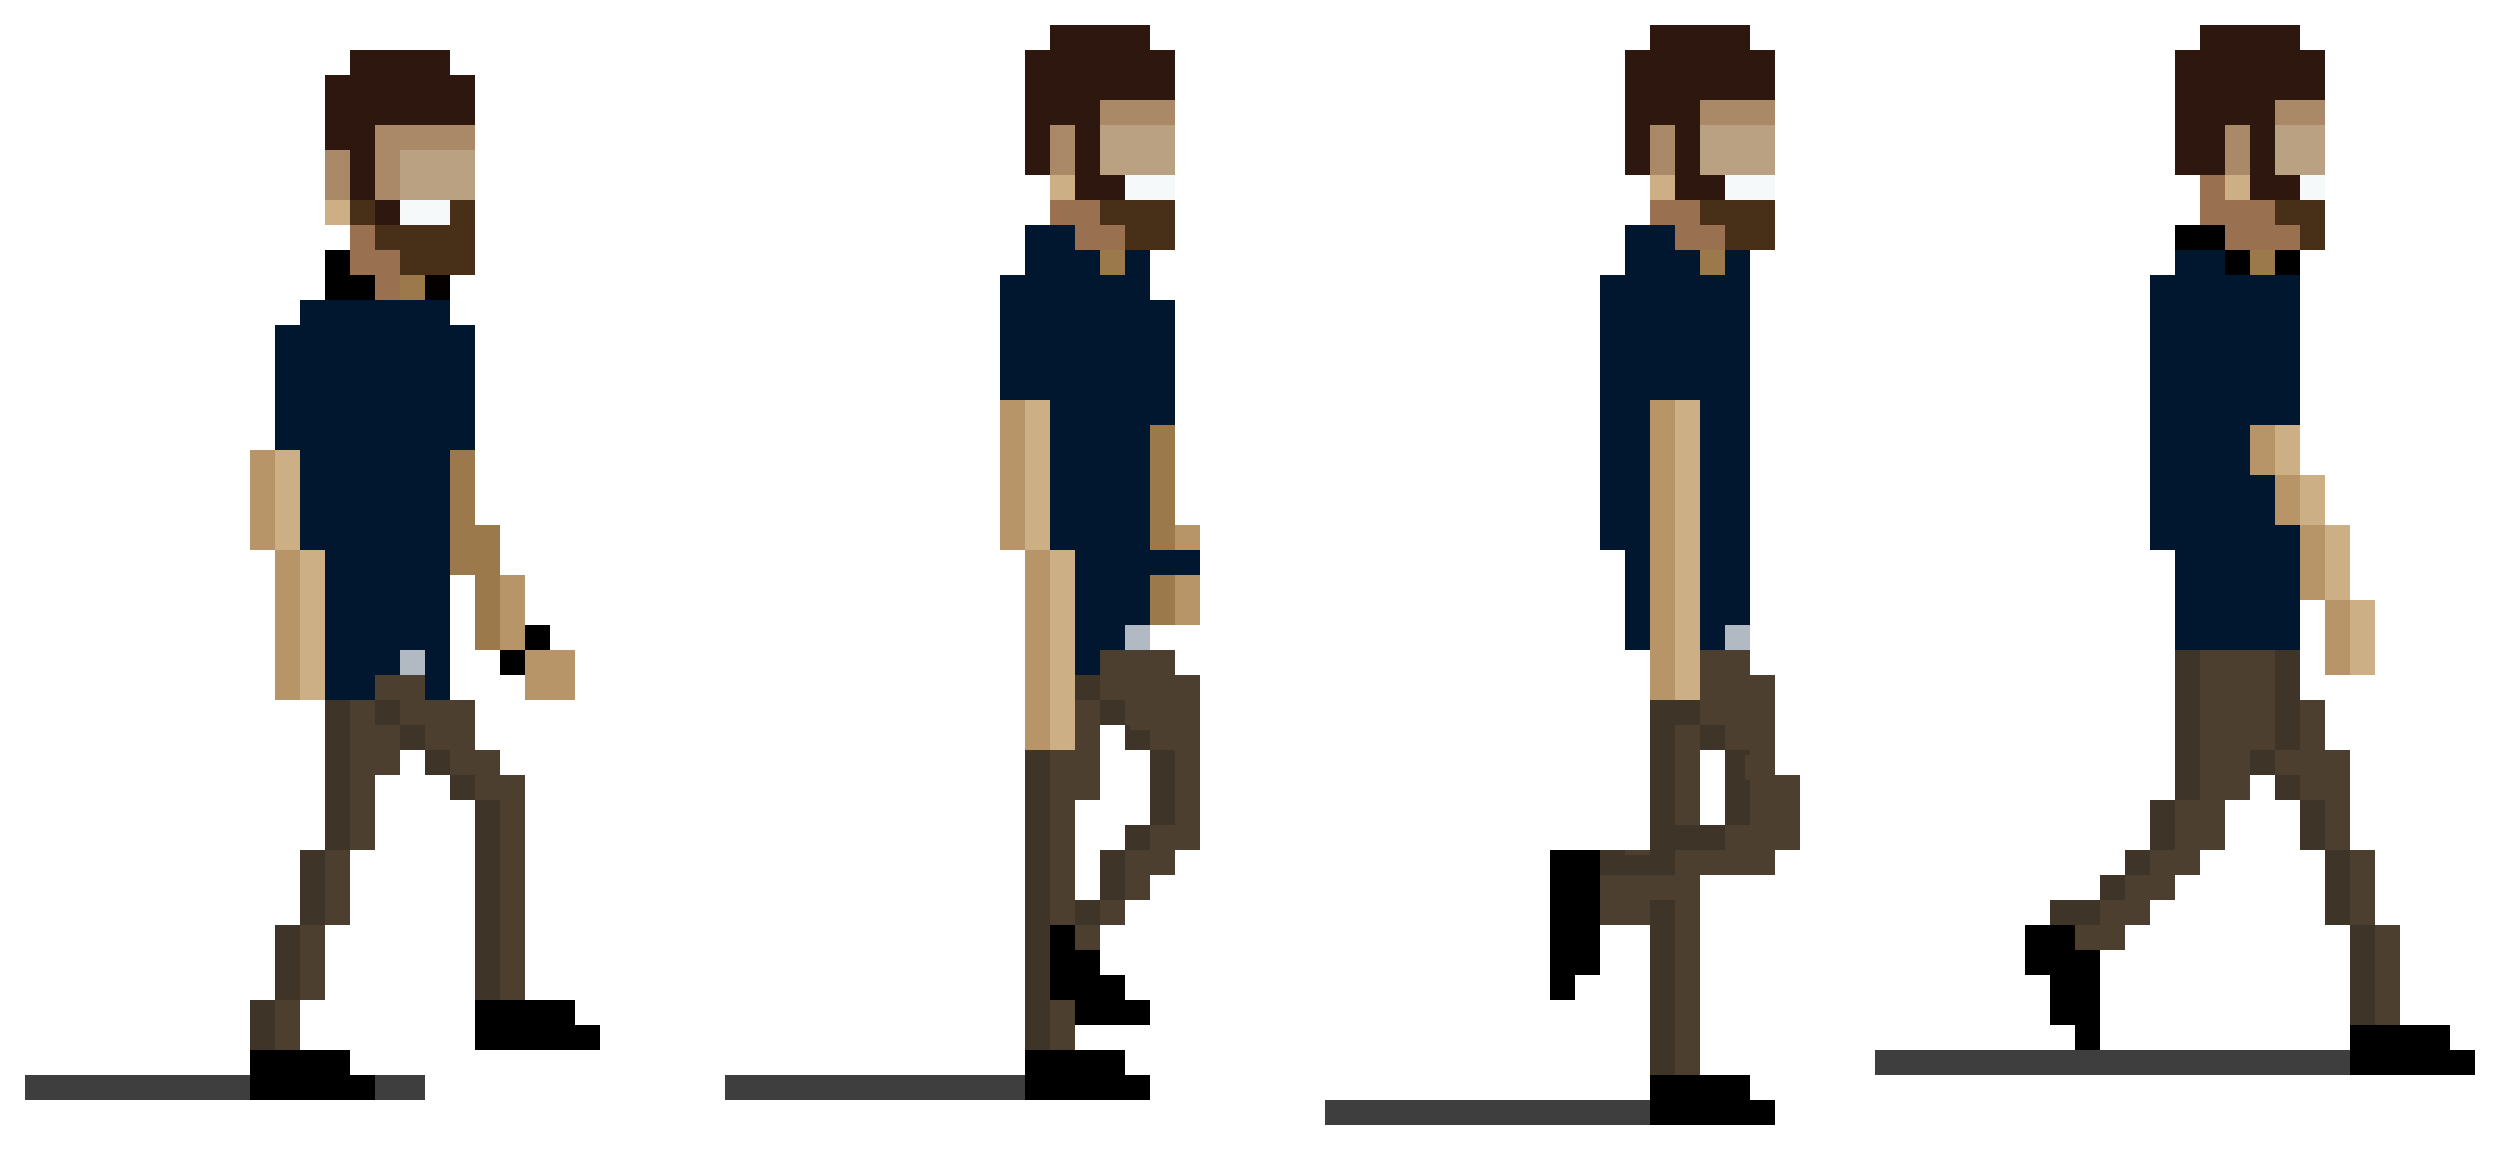<svg xmlns="http://www.w3.org/2000/svg" viewBox="0 -0.5 500 230" shape-rendering="crispEdges">
<path stroke="#2e170f" d="M210 5h20M330 5h20M440 5h20M210 6h20M330 6h20M440 6h20M210 7h20M330 7h20M440 7h20M210 8h20M330 8h20M440 8h20M210 9h20M330 9h20M440 9h20M70 10h20M205 10h30M325 10h30M435 10h30M70 11h20M205 11h30M325 11h30M435 11h30M70 12h20M205 12h30M325 12h30M435 12h30M70 13h20M205 13h30M325 13h30M435 13h30M70 14h20M205 14h30M325 14h30M435 14h30M65 15h30M205 15h30M325 15h30M435 15h30M65 16h30M205 16h30M325 16h30M435 16h30M65 17h30M205 17h30M325 17h30M435 17h30M65 18h30M205 18h30M325 18h30M435 18h30M65 19h30M205 19h30M325 19h30M435 19h30M65 20h30M205 20h15M325 20h15M435 20h20M65 21h30M205 21h15M325 21h15M435 21h20M65 22h30M205 22h15M325 22h15M435 22h20M65 23h30M205 23h15M325 23h15M435 23h20M65 24h30M205 24h15M325 24h15M435 24h20M65 25h10M205 25h5M215 25h5M325 25h5M335 25h5M435 25h10M450 25h5M65 26h10M205 26h5M215 26h5M325 26h5M335 26h5M435 26h10M450 26h5M65 27h10M205 27h5M215 27h5M325 27h5M335 27h5M435 27h10M450 27h5M65 28h10M205 28h5M215 28h5M325 28h5M335 28h5M435 28h10M450 28h5M65 29h10M205 29h5M215 29h5M325 29h5M335 29h5M435 29h10M450 29h5M70 30h5M205 30h5M215 30h5M325 30h5M335 30h5M435 30h10M450 30h5M70 31h5M205 31h5M215 31h5M325 31h5M335 31h5M435 31h10M450 31h5M70 32h5M205 32h5M215 32h5M325 32h5M335 32h5M435 32h10M450 32h5M70 33h5M205 33h5M215 33h5M325 33h5M335 33h5M435 33h10M450 33h5M70 34h5M205 34h5M215 34h5M325 34h5M335 34h5M435 34h10M450 34h5M70 35h5M215 35h10M335 35h10M450 35h10M70 36h5M215 36h10M335 36h10M450 36h10M70 37h5M215 37h10M335 37h10M450 37h10M70 38h5M215 38h10M335 38h10M450 38h10M70 39h5M215 39h10M335 39h10M450 39h10M75 40h5M75 41h5M75 42h5M75 43h5M75 44h5" />
<path stroke="#a98968" d="M220 20h15M340 20h15M455 20h10M220 21h15M340 21h15M455 21h10M220 22h15M340 22h15M455 22h10M220 23h15M340 23h15M455 23h10M220 24h15M340 24h15M455 24h10M75 25h20M210 25h5M330 25h5M445 25h5M75 26h20M210 26h5M330 26h5M445 26h5M75 27h20M210 27h5M330 27h5M445 27h5M75 28h20M210 28h5M330 28h5M445 28h5M75 29h20M210 29h5M330 29h5M445 29h5M65 30h5M75 30h5M210 30h5M330 30h5M445 30h5M65 31h5M75 31h5M210 31h5M330 31h5M445 31h5M65 32h5M75 32h5M210 32h5M330 32h5M445 32h5M65 33h5M75 33h5M210 33h5M330 33h5M445 33h5M65 34h5M75 34h5M210 34h5M330 34h5M445 34h5M65 35h5M75 35h5M65 36h5M75 36h5M65 37h5M75 37h5M65 38h5M75 38h5M65 39h5M75 39h5" />
<path stroke="#b9a181" d="M220 25h15M340 25h15M455 25h10M220 26h15M340 26h15M455 26h10M220 27h15M340 27h15M455 27h10M220 28h15M340 28h15M455 28h10M220 29h15M340 29h15M455 29h10M80 30h15M220 30h15M340 30h15M455 30h10M80 31h15M220 31h15M340 31h15M455 31h10M80 32h15M220 32h15M340 32h15M455 32h10M80 33h15M220 33h15M340 33h15M455 33h10M80 34h15M220 34h15M340 34h15M455 34h10M80 35h15M80 36h15M80 37h15M80 38h15M80 39h15" />
<path stroke="#cdaf86" d="M210 35h5M330 35h5M445 35h5M210 36h5M330 36h5M445 36h5M210 37h5M330 37h5M445 37h5M210 38h5M330 38h5M445 38h5M210 39h5M330 39h5M445 39h5M65 40h5M65 41h5M65 42h5M65 43h5M65 44h5M205 80h5M335 80h5M205 81h5M335 81h5M205 82h5M335 82h5M205 83h5M335 83h5M205 84h5M335 84h5M205 85h5M335 85h5M455 85h5M205 86h5M335 86h5M455 86h5M205 87h5M335 87h5M455 87h5M205 88h5M335 88h5M455 88h5M205 89h5M335 89h5M455 89h5M55 90h5M205 90h5M335 90h5M455 90h5M55 91h5M205 91h5M335 91h5M455 91h5M55 92h5M205 92h5M335 92h5M455 92h5M55 93h5M205 93h5M335 93h5M455 93h5M55 94h5M205 94h5M335 94h5M455 94h5M55 95h5M205 95h5M335 95h5M460 95h5M55 96h5M205 96h5M335 96h5M460 96h5M55 97h5M205 97h5M335 97h5M460 97h5M55 98h5M205 98h5M335 98h5M460 98h5M55 99h5M205 99h5M335 99h5M460 99h5M55 100h5M205 100h5M335 100h5M460 100h5M55 101h5M205 101h5M335 101h5M460 101h5M55 102h5M205 102h5M335 102h5M460 102h5M55 103h5M205 103h5M335 103h5M460 103h5M55 104h5M205 104h5M335 104h5M460 104h5M55 105h5M205 105h5M335 105h5M465 105h5M55 106h5M205 106h5M335 106h5M465 106h5M55 107h5M205 107h5M335 107h5M465 107h5M55 108h5M205 108h5M335 108h5M465 108h5M55 109h5M205 109h5M335 109h5M465 109h5M60 110h5M210 110h5M335 110h5M465 110h5M60 111h5M210 111h5M335 111h5M465 111h5M60 112h5M210 112h5M335 112h5M465 112h5M60 113h5M210 113h5M335 113h5M465 113h5M60 114h5M210 114h5M335 114h5M465 114h5M60 115h5M210 115h5M335 115h5M465 115h5M60 116h5M210 116h5M335 116h5M465 116h5M60 117h5M210 117h5M335 117h5M465 117h5M60 118h5M210 118h5M335 118h5M465 118h5M60 119h5M210 119h5M335 119h5M465 119h5M60 120h5M210 120h5M335 120h5M470 120h5M60 121h5M210 121h5M335 121h5M470 121h5M60 122h5M210 122h5M335 122h5M470 122h5M60 123h5M210 123h5M335 123h5M470 123h5M60 124h5M210 124h5M335 124h5M470 124h5M60 125h5M210 125h5M335 125h5M470 125h5M60 126h5M210 126h5M335 126h5M470 126h5M60 127h5M210 127h5M335 127h5M470 127h5M60 128h5M210 128h5M335 128h5M470 128h5M60 129h5M210 129h5M335 129h5M470 129h5M60 130h5M210 130h5M335 130h5M470 130h5M60 131h5M210 131h5M335 131h5M470 131h5M60 132h5M210 132h5M335 132h5M470 132h5M60 133h5M210 133h5M335 133h5M470 133h5M60 134h5M210 134h5M335 134h5M470 134h5M60 135h5M210 135h5M335 135h5M60 136h5M210 136h5M335 136h5M60 137h5M210 137h5M335 137h5M60 138h5M210 138h5M335 138h5M60 139h5M210 139h5M335 139h5M210 140h5M210 141h5M210 142h5M210 143h5M210 144h5M210 145h5M210 146h5M210 147h5M210 148h5M210 149h5" />
<path stroke="#f6f9f9" d="M225 35h10M345 35h10M460 35h5M225 36h10M345 36h10M460 36h5M225 37h10M345 37h10M460 37h5M225 38h10M345 38h10M460 38h5M225 39h10M345 39h10M460 39h5M80 40h10M80 41h10M80 42h10M80 43h10M80 44h10" />
<path stroke="#997050" d="M440 35h5M440 36h5M440 37h5M440 38h5M440 39h5M210 40h10M330 40h10M440 40h15M210 41h10M330 41h10M440 41h15M210 42h10M330 42h10M440 42h15M210 43h10M330 43h10M440 43h15M210 44h10M330 44h10M440 44h15M70 45h5M215 45h10M335 45h10M445 45h15M70 46h5M215 46h10M335 46h10M445 46h15M70 47h5M215 47h10M335 47h10M445 47h15M70 48h5M215 48h10M335 48h10M445 48h15M70 49h5M215 49h10M335 49h10M445 49h15M70 50h10M70 51h10M70 52h10M70 53h10M70 54h10M75 55h5M75 56h5M75 57h5M75 58h5M75 59h5" />
<path stroke="#483018" d="M70 40h5M90 40h5M220 40h15M340 40h15M455 40h10M70 41h5M90 41h5M220 41h15M340 41h15M455 41h10M70 42h5M90 42h5M220 42h15M340 42h15M455 42h10M70 43h5M90 43h5M220 43h15M340 43h15M455 43h10M70 44h5M90 44h5M220 44h15M340 44h15M455 44h10M75 45h20M225 45h10M345 45h10M460 45h5M75 46h20M225 46h10M345 46h10M460 46h5M75 47h20M225 47h10M345 47h10M460 47h5M75 48h20M225 48h10M345 48h10M460 48h5M75 49h20M225 49h10M345 49h10M460 49h5M80 50h15M80 51h15M80 52h15M80 53h15M80 54h15" />
<path stroke="#01162f" d="M205 45h10M325 45h10M205 46h10M325 46h10M205 47h10M325 47h10M205 48h10M325 48h10M205 49h10M325 49h10M205 50h15M225 50h5M325 50h15M345 50h5M435 50h10M205 51h15M225 51h5M325 51h15M345 51h5M435 51h10M205 52h15M225 52h5M325 52h15M345 52h5M435 52h10M205 53h15M225 53h5M325 53h15M345 53h5M435 53h10M205 54h15M225 54h5M325 54h15M345 54h5M435 54h10M200 55h30M320 55h30M430 55h30M200 56h30M320 56h30M430 56h30M200 57h30M320 57h30M430 57h30M200 58h30M320 58h30M430 58h30M200 59h30M320 59h30M430 59h30M60 60h30M200 60h35M320 60h30M430 60h30M60 61h30M200 61h35M320 61h30M430 61h30M60 62h30M200 62h35M320 62h30M430 62h30M60 63h30M200 63h35M320 63h30M430 63h30M60 64h30M200 64h35M320 64h30M430 64h30M55 65h40M200 65h35M320 65h30M430 65h30M55 66h40M200 66h35M320 66h30M430 66h30M55 67h40M200 67h35M320 67h30M430 67h30M55 68h40M200 68h35M320 68h30M430 68h30M55 69h40M200 69h35M320 69h30M430 69h30M55 70h40M200 70h35M320 70h30M430 70h30M55 71h40M200 71h35M320 71h30M430 71h30M55 72h40M200 72h35M320 72h30M430 72h30M55 73h40M200 73h35M320 73h30M430 73h30M55 74h40M200 74h35M320 74h30M430 74h30M55 75h40M200 75h35M320 75h30M430 75h30M55 76h40M200 76h35M320 76h30M430 76h30M55 77h40M200 77h35M320 77h30M430 77h30M55 78h40M200 78h35M320 78h30M430 78h30M55 79h40M200 79h35M320 79h30M430 79h30M55 80h40M210 80h25M320 80h10M340 80h10M430 80h30M55 81h40M210 81h25M320 81h10M340 81h10M430 81h30M55 82h40M210 82h25M320 82h10M340 82h10M430 82h30M55 83h40M210 83h25M320 83h10M340 83h10M430 83h30M55 84h40M210 84h25M320 84h10M340 84h10M430 84h30M55 85h40M210 85h20M320 85h10M340 85h10M430 85h20M55 86h40M210 86h20M320 86h10M340 86h10M430 86h20M55 87h40M210 87h20M320 87h10M340 87h10M430 87h20M55 88h40M210 88h20M320 88h10M340 88h10M430 88h20M55 89h40M210 89h20M320 89h10M340 89h10M430 89h20M60 90h30M210 90h20M320 90h10M340 90h10M430 90h20M60 91h30M210 91h20M320 91h10M340 91h10M430 91h20M60 92h30M210 92h20M320 92h10M340 92h10M430 92h20M60 93h30M210 93h20M320 93h10M340 93h10M430 93h20M60 94h30M210 94h20M320 94h10M340 94h10M430 94h20M60 95h30M210 95h20M320 95h10M340 95h10M430 95h25M60 96h30M210 96h20M320 96h10M340 96h10M430 96h25M60 97h30M210 97h20M320 97h10M340 97h10M430 97h25M60 98h30M210 98h20M320 98h10M340 98h10M430 98h25M60 99h30M210 99h20M320 99h10M340 99h10M430 99h25M60 100h30M210 100h20M320 100h10M340 100h10M430 100h25M60 101h30M210 101h20M320 101h10M340 101h10M430 101h25M60 102h30M210 102h20M320 102h10M340 102h10M430 102h25M60 103h30M210 103h20M320 103h10M340 103h10M430 103h25M60 104h30M210 104h20M320 104h10M340 104h10M430 104h25M60 105h30M210 105h20M320 105h10M340 105h10M430 105h30M60 106h30M210 106h20M320 106h10M340 106h10M430 106h30M60 107h30M210 107h20M320 107h10M340 107h10M430 107h30M60 108h30M210 108h20M320 108h10M340 108h10M430 108h30M60 109h30M210 109h20M320 109h10M340 109h10M430 109h30M65 110h25M215 110h25M325 110h5M340 110h10M435 110h25M65 111h25M215 111h25M325 111h5M340 111h10M435 111h25M65 112h25M215 112h25M325 112h5M340 112h10M435 112h25M65 113h25M215 113h25M325 113h5M340 113h10M435 113h25M65 114h25M215 114h25M325 114h5M340 114h10M435 114h25M65 115h25M215 115h15M325 115h5M340 115h10M435 115h25M65 116h25M215 116h15M325 116h5M340 116h10M435 116h25M65 117h25M215 117h15M325 117h5M340 117h10M435 117h25M65 118h25M215 118h15M325 118h5M340 118h10M435 118h25M65 119h25M215 119h15M325 119h5M340 119h10M435 119h25M65 120h25M215 120h15M325 120h5M340 120h10M435 120h25M65 121h25M215 121h15M325 121h5M340 121h10M435 121h25M65 122h25M215 122h15M325 122h5M340 122h10M435 122h25M65 123h25M215 123h15M325 123h5M340 123h10M435 123h25M65 124h25M215 124h15M325 124h5M340 124h10M435 124h25M65 125h25M215 125h10M325 125h5M340 125h5M435 125h25M65 126h25M215 126h10M325 126h5M340 126h5M435 126h25M65 127h25M215 127h10M325 127h5M340 127h5M435 127h25M65 128h25M215 128h10M325 128h5M340 128h5M435 128h25M65 129h25M215 129h10M325 129h5M340 129h5M435 129h25M65 130h15M85 130h5M215 130h5M65 131h15M85 131h5M215 131h5M65 132h15M85 132h5M215 132h5M65 133h15M85 133h5M215 133h5M65 134h15M85 134h5M215 134h5M65 135h10M85 135h5M65 136h10M85 136h5M65 137h10M85 137h5M65 138h10M85 138h5M65 139h10M85 139h5" />
<path stroke="#000000" d="M435 45h10M435 46h10M435 47h10M435 48h10M435 49h10M65 50h5M445 50h5M455 50h5M65 51h5M445 51h5M455 51h5M65 52h5M445 52h5M455 52h5M65 53h5M445 53h5M455 53h5M65 54h5M445 54h5M455 54h5M65 55h10M65 56h10M65 57h10M65 58h10M65 59h10M105 125h5M105 126h5M105 127h5M105 128h5M105 129h5M100 130h5M100 131h5M100 132h5M100 133h5M100 134h5M310 170h10M310 171h10M310 172h10M310 173h10M310 174h10M310 175h10M310 176h10M310 177h10M310 178h10M310 179h10M310 180h10M310 181h10M310 182h10M310 183h10M310 184h10M210 185h5M310 185h10M405 185h10M210 186h5M310 186h10M405 186h10M210 187h5M310 187h10M405 187h10M210 188h5M310 188h10M405 188h10M210 189h5M310 189h10M405 189h10M210 190h10M310 190h10M405 190h15M210 191h10M310 191h10M405 191h15M210 192h10M310 192h10M405 192h15M210 193h10M310 193h10M405 193h15M210 194h10M310 194h10M405 194h15M210 195h15M310 195h5M410 195h10M210 196h15M310 196h5M410 196h10M210 197h15M310 197h5M410 197h10M210 198h15M310 198h5M410 198h10M210 199h15M310 199h5M410 199h10M95 200h20M215 200h15M410 200h10M95 201h20M215 201h15M410 201h10M95 202h20M215 202h15M410 202h10M95 203h20M215 203h15M410 203h10M95 204h20M215 204h15M410 204h10M95 205h25M415 205h5M470 205h20M95 206h25M415 206h5M470 206h20M95 207h25M415 207h5M470 207h20M95 208h25M415 208h5M470 208h20M95 209h25M415 209h5M470 209h20M50 210h20M205 210h20M470 210h25M50 211h20M205 211h20M470 211h25M50 212h20M205 212h20M470 212h25M50 213h20M205 213h20M470 213h25M50 214h20M205 214h20M470 214h25M50 215h25M205 215h25M330 215h20M50 216h25M205 216h25M330 216h20M50 217h25M205 217h25M330 217h20M50 218h25M205 218h25M330 218h20M50 219h25M205 219h25M330 219h20M330 220h25M330 221h25M330 222h25M330 223h25M330 224h25" />
<path stroke="#9c794b" d="M220 50h5M340 50h5M450 50h5M220 51h5M340 51h5M450 51h5M220 52h5M340 52h5M450 52h5M220 53h5M340 53h5M450 53h5M220 54h5M340 54h5M450 54h5M80 55h5M80 56h5M80 57h5M80 58h5M80 59h5M230 85h5M230 86h5M230 87h5M230 88h5M230 89h5M90 90h5M230 90h5M90 91h5M230 91h5M90 92h5M230 92h5M90 93h5M230 93h5M90 94h5M230 94h5M90 95h5M230 95h5M90 96h5M230 96h5M90 97h5M230 97h5M90 98h5M230 98h5M90 99h5M230 99h5M90 100h5M230 100h5M90 101h5M230 101h5M90 102h5M230 102h5M90 103h5M230 103h5M90 104h5M230 104h5M90 105h10M230 105h5M90 106h10M230 106h5M90 107h10M230 107h5M90 108h10M230 108h5M90 109h10M230 109h5M90 110h10M90 111h10M90 112h10M90 113h10M90 114h10M95 115h5M230 115h5M95 116h5M230 116h5M95 117h5M230 117h5M95 118h5M230 118h5M95 119h5M230 119h5M95 120h5M230 120h5M95 121h5M230 121h5M95 122h5M230 122h5M95 123h5M230 123h5M95 124h5M230 124h5M95 125h5M95 126h5M95 127h5M95 128h5M95 129h5" />
<path stroke="#060101" d="M85 55h5M85 56h5M85 57h5M85 58h5M85 59h5" />
<path stroke="#b79569" d="M200 80h5M330 80h5M200 81h5M330 81h5M200 82h5M330 82h5M200 83h5M330 83h5M200 84h5M330 84h5M200 85h5M330 85h5M450 85h5M200 86h5M330 86h5M450 86h5M200 87h5M330 87h5M450 87h5M200 88h5M330 88h5M450 88h5M200 89h5M330 89h5M450 89h5M50 90h5M200 90h5M330 90h5M450 90h5M50 91h5M200 91h5M330 91h5M450 91h5M50 92h5M200 92h5M330 92h5M450 92h5M50 93h5M200 93h5M330 93h5M450 93h5M50 94h5M200 94h5M330 94h5M450 94h5M50 95h5M200 95h5M330 95h5M455 95h5M50 96h5M200 96h5M330 96h5M455 96h5M50 97h5M200 97h5M330 97h5M455 97h5M50 98h5M200 98h5M330 98h5M455 98h5M50 99h5M200 99h5M330 99h5M455 99h5M50 100h5M200 100h5M330 100h5M455 100h5M50 101h5M200 101h5M330 101h5M455 101h5M50 102h5M200 102h5M330 102h5M455 102h5M50 103h5M200 103h5M330 103h5M455 103h5M50 104h5M200 104h5M330 104h5M455 104h5M50 105h5M200 105h5M235 105h5M330 105h5M460 105h5M50 106h5M200 106h5M235 106h5M330 106h5M460 106h5M50 107h5M200 107h5M235 107h5M330 107h5M460 107h5M50 108h5M200 108h5M235 108h5M330 108h5M460 108h5M50 109h5M200 109h5M235 109h5M330 109h5M460 109h5M55 110h5M205 110h5M330 110h5M460 110h5M55 111h5M205 111h5M330 111h5M460 111h5M55 112h5M205 112h5M330 112h5M460 112h5M55 113h5M205 113h5M330 113h5M460 113h5M55 114h5M205 114h5M330 114h5M460 114h5M55 115h5M100 115h5M205 115h5M235 115h5M330 115h5M460 115h5M55 116h5M100 116h5M205 116h5M235 116h5M330 116h5M460 116h5M55 117h5M100 117h5M205 117h5M235 117h5M330 117h5M460 117h5M55 118h5M100 118h5M205 118h5M235 118h5M330 118h5M460 118h5M55 119h5M100 119h5M205 119h5M235 119h5M330 119h5M460 119h5M55 120h5M100 120h5M205 120h5M235 120h5M330 120h5M465 120h5M55 121h5M100 121h5M205 121h5M235 121h5M330 121h5M465 121h5M55 122h5M100 122h5M205 122h5M235 122h5M330 122h5M465 122h5M55 123h5M100 123h5M205 123h5M235 123h5M330 123h5M465 123h5M55 124h5M100 124h5M205 124h5M235 124h5M330 124h5M465 124h5M55 125h5M100 125h5M205 125h5M330 125h5M465 125h5M55 126h5M100 126h5M205 126h5M330 126h5M465 126h5M55 127h5M100 127h5M205 127h5M330 127h5M465 127h5M55 128h5M100 128h5M205 128h5M330 128h5M465 128h5M55 129h5M100 129h5M205 129h5M330 129h5M465 129h5M55 130h5M105 130h10M205 130h5M330 130h5M465 130h5M55 131h5M105 131h10M205 131h5M330 131h5M465 131h5M55 132h5M105 132h10M205 132h5M330 132h5M465 132h5M55 133h5M105 133h10M205 133h5M330 133h5M465 133h5M55 134h5M105 134h10M205 134h5M330 134h5M465 134h5M55 135h5M105 135h10M205 135h5M330 135h5M55 136h5M105 136h10M205 136h5M330 136h5M55 137h5M105 137h10M205 137h5M330 137h5M55 138h5M105 138h10M205 138h5M330 138h5M55 139h5M105 139h10M205 139h5M330 139h5M205 140h5M205 141h5M205 142h5M205 143h5M205 144h5M205 145h5M205 146h5M205 147h5M205 148h5M205 149h5" />
<path stroke="#b1b9c2" d="M225 125h5M345 125h5M225 126h5M345 126h5M225 127h5M345 127h5M225 128h5M345 128h5M225 129h5M345 129h5M80 130h5M80 131h5M80 132h5M80 133h5M80 134h5" />
<path stroke="#4d3f30" d="M220 130h15M340 130h10M440 130h15M220 131h15M340 131h10M440 131h15M220 132h15M340 132h10M440 132h15M220 133h15M340 133h10M440 133h15M220 134h15M340 134h10M440 134h15M75 135h10M220 135h20M340 135h15M440 135h15M75 136h10M220 136h20M340 136h15M440 136h15M75 137h10M220 137h20M340 137h15M440 137h15M75 138h10M220 138h20M340 138h15M440 138h15M75 139h10M220 139h20M340 139h15M440 139h15M70 140h5M80 140h15M215 140h5M225 140h15M340 140h15M440 140h15M460 140h5M70 141h5M80 141h15M215 141h5M225 141h15M340 141h15M440 141h15M460 141h5M70 142h5M80 142h15M215 142h5M225 142h15M340 142h15M440 142h15M460 142h5M70 143h5M80 143h15M215 143h5M225 143h15M340 143h15M440 143h15M460 143h5M70 144h5M80 144h15M215 144h5M225 144h15M340 144h15M440 144h15M460 144h5M70 145h10M85 145h10M215 145h5M226 145h14M335 145h5M345 145h10M440 145h15M460 145h5M70 146h10M85 146h10M215 146h5M230 146h10M335 146h5M345 146h10M440 146h15M460 146h5M70 147h10M85 147h10M215 147h5M230 147h10M335 147h5M345 147h10M440 147h15M460 147h5M70 148h10M85 148h10M215 148h5M230 148h10M335 148h5M345 148h10M440 148h15M460 148h5M70 149h10M85 149h10M215 149h5M230 149h10M335 149h5M345 149h10M440 149h15M460 149h5M70 150h10M90 150h10M210 150h10M235 150h5M335 150h5M350 150h5M440 150h10M455 150h15M70 151h10M90 151h10M210 151h10M235 151h5M335 151h5M349 151h6M440 151h10M455 151h15M70 152h10M90 152h10M210 152h10M235 152h5M335 152h5M349 152h6M440 152h10M455 152h15M70 153h10M90 153h10M210 153h10M235 153h5M335 153h5M349 153h6M440 153h10M455 153h15M70 154h10M90 154h10M210 154h10M235 154h5M335 154h5M349 154h6M440 154h10M455 154h15M70 155h5M95 155h10M210 155h10M235 155h5M335 155h5M349 155h11M440 155h10M460 155h10M70 156h5M95 156h10M210 156h10M235 156h5M335 156h5M350 156h10M440 156h10M460 156h10M70 157h5M95 157h10M210 157h10M235 157h5M335 157h5M350 157h10M440 157h10M460 157h10M70 158h5M95 158h10M210 158h10M235 158h5M335 158h5M350 158h10M440 158h10M460 158h10M70 159h5M95 159h10M210 159h10M235 159h5M335 159h5M350 159h10M440 159h10M460 159h10M70 160h5M100 160h5M210 160h5M235 160h5M335 160h5M350 160h10M435 160h10M465 160h5M70 161h5M100 161h5M210 161h5M235 161h5M335 161h5M350 161h10M435 161h10M465 161h5M70 162h5M100 162h5M210 162h5M235 162h5M335 162h5M350 162h10M435 162h10M465 162h5M70 163h5M100 163h5M210 163h5M235 163h5M335 163h5M350 163h10M435 163h10M465 163h5M70 164h5M100 164h5M210 164h5M235 164h5M335 164h5M350 164h10M435 164h10M465 164h5M70 165h5M100 165h5M210 165h5M230 165h10M345 165h15M435 165h10M465 165h5M70 166h5M100 166h5M210 166h5M230 166h10M345 166h15M435 166h10M465 166h5M70 167h5M100 167h5M210 167h5M230 167h10M345 167h15M435 167h10M465 167h5M70 168h5M100 168h5M210 168h5M230 168h10M345 168h15M435 168h10M465 168h5M70 169h5M100 169h5M210 169h5M230 169h10M345 169h15M435 169h10M465 169h5M65 170h5M100 170h5M210 170h5M225 170h10M325 170h5M335 170h20M430 170h10M470 170h5M65 171h5M100 171h5M210 171h5M225 171h10M335 171h20M430 171h10M470 171h5M65 172h5M100 172h5M210 172h5M225 172h10M335 172h20M430 172h10M470 172h5M65 173h5M100 173h5M210 173h5M225 173h10M335 173h20M430 173h10M470 173h5M65 174h5M100 174h5M210 174h5M225 174h10M335 174h20M430 174h10M470 174h5M65 175h5M100 175h5M210 175h5M225 175h5M320 175h20M425 175h10M470 175h5M65 176h5M100 176h5M210 176h5M225 176h5M320 176h20M425 176h10M470 176h5M65 177h5M100 177h5M210 177h5M225 177h5M320 177h20M425 177h10M470 177h5M65 178h5M100 178h5M210 178h5M225 178h5M320 178h20M425 178h10M470 178h5M65 179h5M100 179h5M210 179h5M225 179h5M320 179h20M425 179h10M470 179h5M65 180h5M100 180h5M210 180h5M220 180h5M320 180h10M335 180h5M420 180h10M470 180h5M65 181h5M100 181h5M210 181h5M220 181h5M320 181h10M335 181h5M420 181h10M470 181h5M65 182h5M100 182h5M210 182h5M220 182h5M320 182h10M335 182h5M420 182h10M470 182h5M65 183h5M100 183h5M210 183h5M220 183h5M320 183h10M335 183h5M420 183h10M470 183h5M65 184h5M100 184h5M210 184h5M220 184h5M320 184h10M335 184h5M420 184h10M470 184h5M60 185h5M100 185h5M215 185h5M335 185h5M415 185h10M475 185h5M60 186h5M100 186h5M215 186h5M335 186h5M415 186h10M475 186h5M60 187h5M100 187h5M215 187h5M335 187h5M415 187h10M475 187h5M60 188h5M100 188h5M215 188h5M335 188h5M415 188h10M475 188h5M60 189h5M100 189h5M215 189h5M335 189h5M415 189h10M475 189h5M60 190h5M100 190h5M335 190h5M475 190h5M60 191h5M100 191h5M335 191h5M475 191h5M60 192h5M100 192h5M335 192h5M475 192h5M60 193h5M100 193h5M335 193h5M475 193h5M60 194h5M100 194h5M335 194h5M475 194h5M60 195h5M100 195h5M335 195h5M475 195h5M60 196h5M100 196h5M335 196h5M475 196h5M60 197h5M100 197h5M335 197h5M475 197h5M60 198h5M100 198h5M335 198h5M475 198h5M60 199h5M100 199h5M335 199h5M475 199h5M55 200h5M210 200h5M335 200h5M475 200h5M55 201h5M210 201h5M335 201h5M475 201h5M55 202h5M210 202h5M335 202h5M475 202h5M55 203h5M210 203h5M335 203h5M475 203h5M55 204h5M210 204h5M335 204h5M475 204h5M55 205h5M210 205h5M335 205h5M55 206h5M210 206h5M335 206h5M55 207h5M210 207h5M335 207h5M55 208h5M210 208h5M335 208h5M55 209h5M210 209h5M335 209h5M335 210h5M335 211h5M335 212h5M335 213h5M335 214h5" />
<path stroke="#3f3428" d="M435 130h5M455 130h5M435 131h5M455 131h5M435 132h5M455 132h5M435 133h5M455 133h5M435 134h5M455 134h5M215 135h5M435 135h5M455 135h5M215 136h5M435 136h5M455 136h5M215 137h5M435 137h5M455 137h5M215 138h5M435 138h5M455 138h5M215 139h5M435 139h5M455 139h5M65 140h5M75 140h5M220 140h5M330 140h10M435 140h5M455 140h5M65 141h5M75 141h5M220 141h5M330 141h10M435 141h5M455 141h5M65 142h5M75 142h5M220 142h5M330 142h10M435 142h5M455 142h5M65 143h5M75 143h5M220 143h5M330 143h10M435 143h5M455 143h5M65 144h5M75 144h5M220 144h5M330 144h10M435 144h5M455 144h5M65 145h5M80 145h5M225 145h1M330 145h5M340 145h5M435 145h5M455 145h5M65 146h5M80 146h5M225 146h5M330 146h5M340 146h5M435 146h5M455 146h5M65 147h5M80 147h5M225 147h5M330 147h5M340 147h5M435 147h5M455 147h5M65 148h5M80 148h5M225 148h5M330 148h5M340 148h5M435 148h5M455 148h5M65 149h5M80 149h5M225 149h5M330 149h5M340 149h5M435 149h5M455 149h5M65 150h5M85 150h5M205 150h5M230 150h5M330 150h5M345 150h5M435 150h5M450 150h5M65 151h5M85 151h5M205 151h5M230 151h5M330 151h5M345 151h4M435 151h5M450 151h5M65 152h5M85 152h5M205 152h5M230 152h5M330 152h5M345 152h4M435 152h5M450 152h5M65 153h5M85 153h5M205 153h5M230 153h5M330 153h5M345 153h4M435 153h5M450 153h5M65 154h5M85 154h5M205 154h5M230 154h5M330 154h5M345 154h4M435 154h5M450 154h5M65 155h5M90 155h5M205 155h5M230 155h5M330 155h5M345 155h4M435 155h5M455 155h5M65 156h5M90 156h5M205 156h5M230 156h5M330 156h5M345 156h5M435 156h5M455 156h5M65 157h5M90 157h5M205 157h5M230 157h5M330 157h5M345 157h5M435 157h5M455 157h5M65 158h5M90 158h5M205 158h5M230 158h5M330 158h5M345 158h5M435 158h5M455 158h5M65 159h5M90 159h5M205 159h5M230 159h5M330 159h5M345 159h5M435 159h5M455 159h5M65 160h5M95 160h5M205 160h5M230 160h5M330 160h5M345 160h5M430 160h5M460 160h5M65 161h5M95 161h5M205 161h5M230 161h5M330 161h5M345 161h5M430 161h5M460 161h5M65 162h5M95 162h5M205 162h5M230 162h5M330 162h5M345 162h5M430 162h5M460 162h5M65 163h5M95 163h5M205 163h5M230 163h5M330 163h5M345 163h5M430 163h5M460 163h5M65 164h5M95 164h5M205 164h5M230 164h5M330 164h5M345 164h5M430 164h5M460 164h5M65 165h5M95 165h5M205 165h5M225 165h5M330 165h15M430 165h5M460 165h5M65 166h5M95 166h5M205 166h5M225 166h5M330 166h15M430 166h5M460 166h5M65 167h5M95 167h5M205 167h5M225 167h5M330 167h15M430 167h5M460 167h5M65 168h5M95 168h5M205 168h5M225 168h5M330 168h15M430 168h5M460 168h5M65 169h5M95 169h5M205 169h5M225 169h5M330 169h15M430 169h5M460 169h5M60 170h5M95 170h5M205 170h5M220 170h5M320 170h5M330 170h5M425 170h5M465 170h5M60 171h5M95 171h5M205 171h5M220 171h5M320 171h15M425 171h5M465 171h5M60 172h5M95 172h5M205 172h5M220 172h5M320 172h15M425 172h5M465 172h5M60 173h5M95 173h5M205 173h5M220 173h5M320 173h15M425 173h5M465 173h5M60 174h5M95 174h5M205 174h5M220 174h5M320 174h15M425 174h5M465 174h5M60 175h5M95 175h5M205 175h5M220 175h5M420 175h5M465 175h5M60 176h5M95 176h5M205 176h5M220 176h5M420 176h5M465 176h5M60 177h5M95 177h5M205 177h5M220 177h5M420 177h5M465 177h5M60 178h5M95 178h5M205 178h5M220 178h5M420 178h5M465 178h5M60 179h5M95 179h5M205 179h5M220 179h5M420 179h5M465 179h5M60 180h5M95 180h5M205 180h5M215 180h5M330 180h5M410 180h10M465 180h5M60 181h5M95 181h5M205 181h5M215 181h5M330 181h5M410 181h10M465 181h5M60 182h5M95 182h5M205 182h5M215 182h5M330 182h5M410 182h10M465 182h5M60 183h5M95 183h5M205 183h5M215 183h5M330 183h5M410 183h10M465 183h5M60 184h5M95 184h5M205 184h5M215 184h5M330 184h5M410 184h10M465 184h5M55 185h5M95 185h5M205 185h5M330 185h5M470 185h5M55 186h5M95 186h5M205 186h5M330 186h5M470 186h5M55 187h5M95 187h5M205 187h5M330 187h5M470 187h5M55 188h5M95 188h5M205 188h5M330 188h5M470 188h5M55 189h5M95 189h5M205 189h5M330 189h5M470 189h5M55 190h5M95 190h5M205 190h5M330 190h5M470 190h5M55 191h5M95 191h5M205 191h5M330 191h5M470 191h5M55 192h5M95 192h5M205 192h5M330 192h5M470 192h5M55 193h5M95 193h5M205 193h5M330 193h5M470 193h5M55 194h5M95 194h5M205 194h5M330 194h5M470 194h5M55 195h5M95 195h5M205 195h5M330 195h5M470 195h5M55 196h5M95 196h5M205 196h5M330 196h5M470 196h5M55 197h5M95 197h5M205 197h5M330 197h5M470 197h5M55 198h5M95 198h5M205 198h5M330 198h5M470 198h5M55 199h5M95 199h5M205 199h5M330 199h5M470 199h5M50 200h5M205 200h5M330 200h5M470 200h5M50 201h5M205 201h5M330 201h5M470 201h5M50 202h5M205 202h5M330 202h5M470 202h5M50 203h5M205 203h5M330 203h5M470 203h5M50 204h5M205 204h5M330 204h5M470 204h5M50 205h5M205 205h5M330 205h5M50 206h5M205 206h5M330 206h5M50 207h5M205 207h5M330 207h5M50 208h5M205 208h5M330 208h5M50 209h5M205 209h5M330 209h5M330 210h5M330 211h5M330 212h5M330 213h5M330 214h5" />
<path stroke="#3e3e3e" d="M375 210h95M375 211h95M375 212h95M375 213h95M375 214h95M5 215h45M75 215h10M145 215h60M5 216h45M75 216h10M145 216h60M5 217h45M75 217h10M145 217h60M5 218h45M75 218h10M145 218h60M5 219h45M75 219h10M145 219h60M265 220h65M265 221h65M265 222h65M265 223h65M265 224h65" />
</svg>